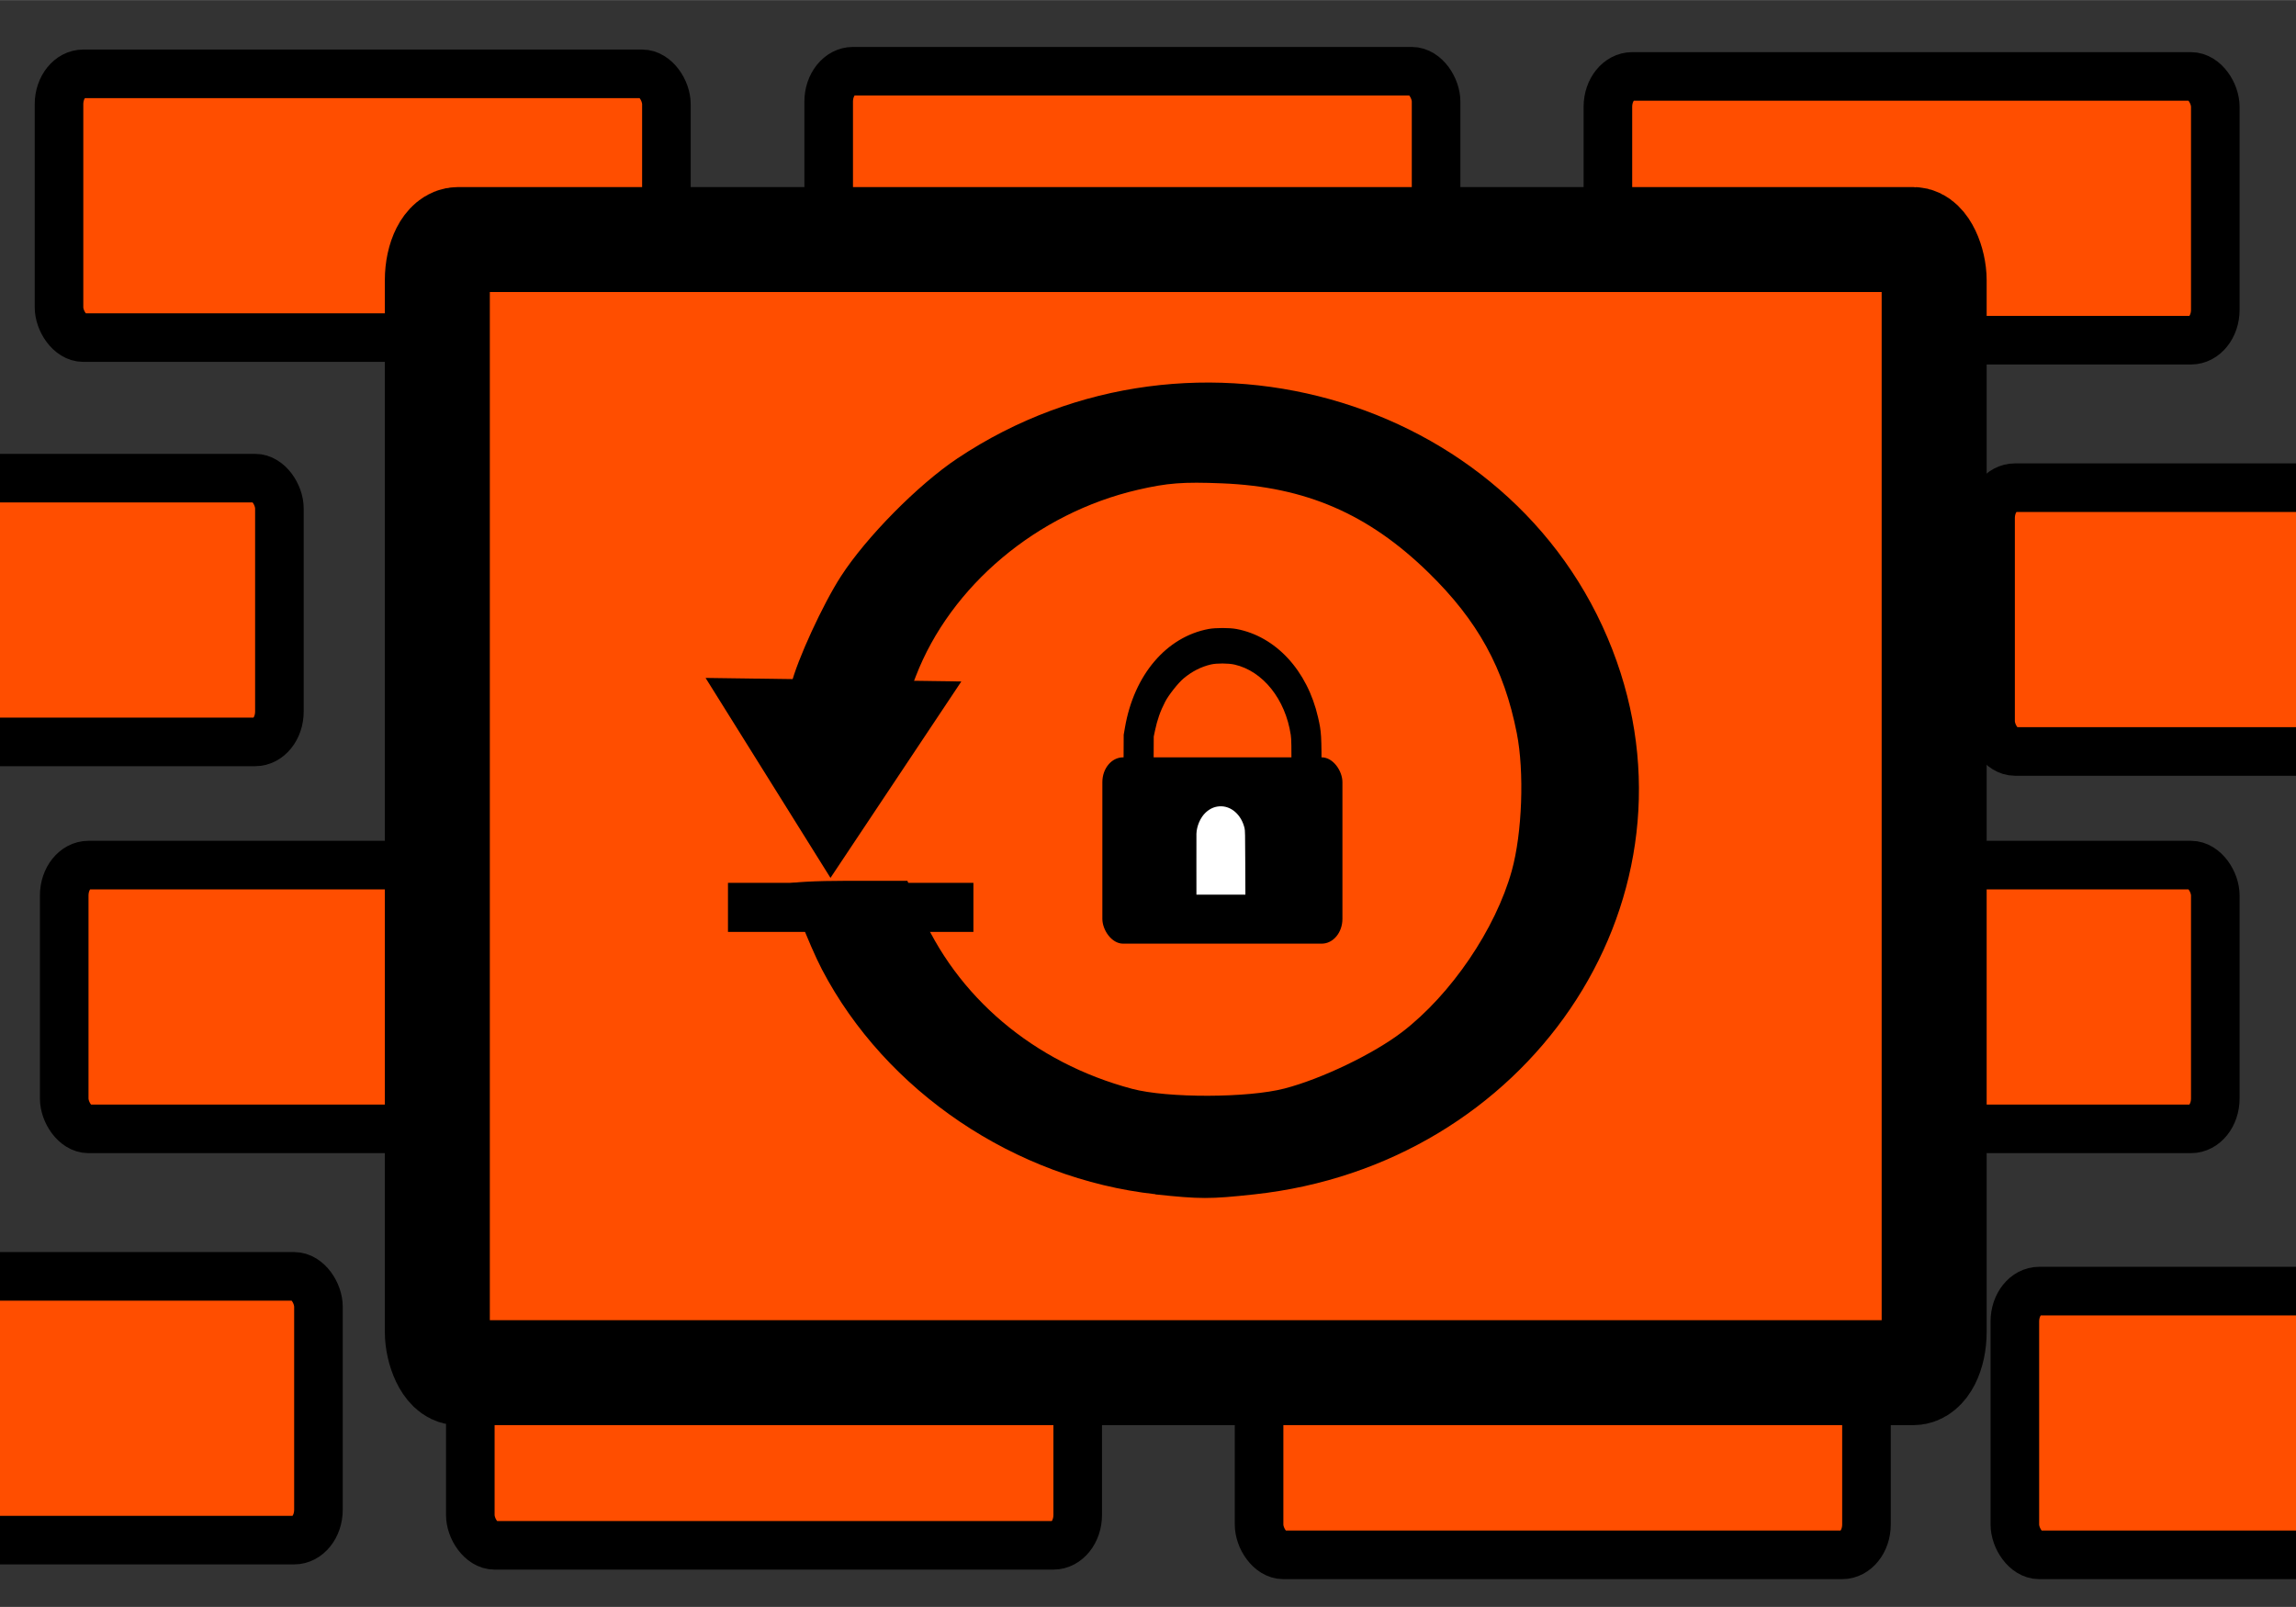 <?xml version="1.0" encoding="UTF-8" standalone="no"?>
<!-- Created with Inkscape (http://www.inkscape.org/) -->

<svg
   width="10"
   height="7"
   viewBox="0 0 2.646 1.852"
   version="1.1"
   id="svg5"
   inkscape:version="1.2.2 (732a01da63, 2022-12-09)"
   sodipodi:docname="thumbnail.svg"
   xml:space="preserve"
   xmlns:inkscape="http://www.inkscape.org/namespaces/inkscape"
   xmlns:sodipodi="http://sodipodi.sourceforge.net/DTD/sodipodi-0.dtd"
   xmlns="http://www.w3.org/2000/svg"
   xmlns:svg="http://www.w3.org/2000/svg"><rect x="0" y="0" width="2.646" height="1.852" fill="#333333" stroke="none"/><sodipodi:namedview
     id="namedview7"
     pagecolor="#ffffff"
     bordercolor="#666666"
     borderopacity="1.0"
     inkscape:pageshadow="2"
     inkscape:pageopacity="0.0"
     inkscape:pagecheckerboard="0"
     inkscape:document-units="mm"
     showgrid="false"
     units="px"
     inkscape:zoom="94.872278"
     inkscape:cx="6.4244268"
     inkscape:cy="4.4059235"
     inkscape:window-width="1920"
     inkscape:window-height="1009"
     inkscape:window-x="-8"
     inkscape:window-y="-8"
     inkscape:window-maximized="1"
     inkscape:current-layer="layer1"
     width="10px"
     inkscape:showpageshadow="2"
     inkscape:deskcolor="#d1d1d1" /><defs
     id="defs2" /><g
     inkscape:label="Layer 1"
     inkscape:groupmode="layer"
     id="layer1"><rect
       style="opacity:1;fill:#ff4e00;fill-opacity:1;stroke:#000000;stroke-width:0.056;stroke-dasharray:none"
       id="rect3298"
       width="0.7"
       height="0.304"
       x="0.068"
       y="0.085"
       rx="0.028"
       ry="0.035" /><rect
       style="fill:#ff4e00;fill-opacity:1;stroke:#000000;stroke-width:0.056;stroke-dasharray:none"
       id="rect3298-8"
       width="0.7"
       height="0.304"
       x="0.503"
       y="0.562"
       rx="0.028"
       ry="0.035" /><rect
       style="fill:#ff4e00;fill-opacity:1;stroke:#000000;stroke-width:0.056;stroke-dasharray:none"
       id="rect3298-80"
       width="0.7"
       height="0.304"
       x="0.955"
       y="0.082"
       rx="0.028"
       ry="0.035" /><rect
       style="fill:#ff4e00;fill-opacity:1;stroke:#000000;stroke-width:0.056;stroke-dasharray:none"
       id="rect3298-4"
       width="0.7"
       height="0.304"
       x="1.853"
       y="0.088"
       rx="0.028"
       ry="0.035" /><rect
       style="fill:#ff4e00;fill-opacity:1;stroke:#000000;stroke-width:0.056;stroke-dasharray:none"
       id="rect3298-0"
       width="0.7"
       height="0.304"
       x="0.074"
       y="0.997"
       rx="0.028"
       ry="0.035" /><rect
       style="fill:#ff4e00;fill-opacity:1;stroke:#000000;stroke-width:0.056;stroke-dasharray:none"
       id="rect3298-93"
       width="0.7"
       height="0.304"
       x="0.977"
       y="1.002"
       rx="0.028"
       ry="0.035" /><rect
       style="fill:#ff4e00;fill-opacity:1;stroke:#000000;stroke-width:0.056;stroke-dasharray:none"
       id="rect3298-02"
       width="0.7"
       height="0.304"
       x="0.542"
       y="1.477"
       rx="0.028"
       ry="0.035" /><rect
       style="fill:#ff4e00;fill-opacity:1;stroke:#000000;stroke-width:0.056;stroke-dasharray:none"
       id="rect3298-7"
       width="0.7"
       height="0.304"
       x="2.294"
       y="0.562"
       rx="0.028"
       ry="0.035" /><rect
       style="fill:#ff4e00;fill-opacity:1;stroke:#000000;stroke-width:0.056;stroke-dasharray:none"
       id="rect3298-1"
       width="0.7"
       height="0.304"
       x="-0.333"
       y="1.471"
       rx="0.028"
       ry="0.035" /><rect
       style="fill:#ff4e00;fill-opacity:1;stroke:#000000;stroke-width:0.056;stroke-dasharray:none"
       id="rect3298-35"
       width="0.7"
       height="0.304"
       x="2.322"
       y="1.488"
       rx="0.028"
       ry="0.035" /><rect
       style="fill:#ff4e00;fill-opacity:1;stroke:#000000;stroke-width:0.056;stroke-dasharray:none"
       id="rect3298-5"
       width="0.7"
       height="0.304"
       x="1.451"
       y="1.488"
       rx="0.028"
       ry="0.035" /><rect
       style="fill:#ff4e00;fill-opacity:1;stroke:#000000;stroke-width:0.056;stroke-dasharray:none"
       id="rect3298-3"
       width="0.7"
       height="0.304"
       x="-0.378"
       y="0.551"
       rx="0.028"
       ry="0.035" /><rect
       style="fill:#ff4e00;fill-opacity:1;stroke:#000000;stroke-width:0.056;stroke-dasharray:none"
       id="rect3298-2"
       width="0.7"
       height="0.304"
       x="1.853"
       y="0.997"
       rx="0.028"
       ry="0.035" /><rect
       style="fill:#ff4e00;fill-opacity:1;stroke:#000000;stroke-width:0.056;stroke-dasharray:none"
       id="rect3298-9"
       width="0.7"
       height="0.304"
       x="1.401"
       y="0.562"
       rx="0.028"
       ry="0.035" /><rect
       style="opacity:1;fill:#ff4e00;fill-opacity:1;stroke:#000000;stroke-width:0.121;stroke-dasharray:none;stroke-opacity:1"
       id="rect4560"
       width="1.725"
       height="1.306"
       x="0.504"
       y="0.276"
       rx="0.024"
       ry="0.047" /><g
       inkscape:label="Layer 1"
       id="layer1-2"
       transform="matrix(0.064,0,0,0.064,0.636,0.169)"><g
         transform="matrix(1.281,0,0,1.237,103.991,-1219.365)"
         id="g4667"><path
           inkscape:connector-curvature="0"
           id="path4640"
           d="m -72.696,1000.994 c -1.973,-0.226 -3.79,-1.495 -4.688,-3.274 -0.175,-0.348 -0.468,-1.124 -0.468,-1.241 0,-0.027 0.376,-0.048 0.835,-0.048 l 0.835,7.2e-4 0.164,0.404 c 0.52,1.284 1.615,2.244 2.995,2.624 0.496,0.137 1.631,0.134 2.144,-0.005 0.522,-0.141 1.251,-0.504 1.654,-0.824 0.687,-0.546 1.311,-1.497 1.539,-2.347 0.146,-0.545 0.178,-1.438 0.07,-2.003 -0.179,-0.942 -0.548,-1.637 -1.242,-2.338 -0.845,-0.854 -1.729,-1.249 -2.9,-1.298 -0.551,-0.023 -0.767,-0.006 -1.185,0.094 -1.415,0.339 -2.632,1.398 -3.122,2.718 l -0.103,0.278 h -0.843 -0.843 l 0.038,-0.161 c 0.085,-0.356 0.444,-1.166 0.7,-1.576 0.355,-0.569 1.084,-1.334 1.637,-1.716 3.345,-2.312 7.975,-0.836 9.268,2.955 1.217,3.567 -1.257,7.331 -5.098,7.76 -0.625,0.07 -0.755,0.069 -1.387,0 z"
           style="fill:#000000;fill-opacity:1;fill-rule:evenodd;stroke:none;stroke-width:0.059;stroke-opacity:1" /><g
           id="g4592-5-0"
           transform="matrix(0.776,0,0,0.612,-35.477,373.831)"><rect
             style="fill:#000000;fill-opacity:1;fill-rule:evenodd;stroke:none;stroke-width:2.048"
             id="rect3717-9-8-2"
             width="4.446"
             height="1.167"
             x="-55.705"
             y="1017.369" /><path
             sodipodi:type="star"
             style="fill:#000000;fill-opacity:1;fill-rule:evenodd;stroke-width:0.938"
             id="path3783-0-6"
             sodipodi:sides="3"
             sodipodi:cx="-109.71203"
             sodipodi:cy="1025.7628"
             sodipodi:r1="8.7855453"
             sodipodi:r2="6.0797644"
             sodipodi:arg1="0.43833656"
             sodipodi:arg2="1.4855341"
             inkscape:flatsided="true"
             inkscape:rounded="0"
             inkscape:randomized="0"
             d="m -101.757,1029.492 -15.162,1.296 6.459,-13.778 z"
             inkscape:transform-center-x="-0.034756175"
             inkscape:transform-center-y="0.58213244"
             transform="matrix(-0.303,-0.036,0.03,-0.356,-117.828,1375.33)" /></g></g><g
         id="g73"
         transform="matrix(0.835,0,0,1,39.09,0.47)"><path
           inkscape:connector-curvature="0"
           id="path68"
           d="m -34.487,10.85 0.004,-0.73 0.028,-0.134 c 0.196,-0.945 0.893,-1.629 1.804,-1.771 0.149,-0.023 0.449,-0.023 0.597,-8.14e-5 0.85,0.132 1.533,0.749 1.763,1.594 0.072,0.264 0.075,0.304 0.075,1.073 l 3e-6,0.687 h -0.324 -0.324 v -0.678 c 0,-0.574 -0.002,-0.692 -0.016,-0.768 -0.116,-0.644 -0.602,-1.151 -1.214,-1.267 -0.133,-0.025 -0.38,-0.026 -0.506,-0.002 -0.212,0.041 -0.408,0.124 -0.589,0.25 -0.118,0.082 -0.324,0.299 -0.4,0.422 -0.104,0.167 -0.17,0.325 -0.219,0.519 l -0.027,0.107 -0.004,0.714 -0.004,0.714 h -0.324 -0.324 z"
           style="fill:#000000;fill-opacity:1;fill-rule:evenodd;stroke-width:0.01" /><rect
           ry="0.446"
           y="10.527"
           x="-34.943"
           height="3.355"
           width="5.177"
           id="rect12"
           style="fill:#000000;fill-opacity:1;fill-rule:evenodd;stroke-width:0.251" /><path
           inkscape:connector-curvature="0"
           id="path39"
           d="m -32.915,12.471 c -6.38e-4,-0.291 -3.71e-4,-0.547 6.25e-4,-0.569 0.006,-0.14 0.087,-0.294 0.199,-0.381 0.091,-0.07 0.187,-0.106 0.299,-0.112 0.248,-0.013 0.471,0.15 0.54,0.394 0.011,0.04 0.013,0.109 0.015,0.621 l 0.003,0.576 h -0.528 -0.528 z"
           style="fill:#ffffff;fill-opacity:1;fill-rule:evenodd;stroke-width:0.007" /></g></g></g></svg>
